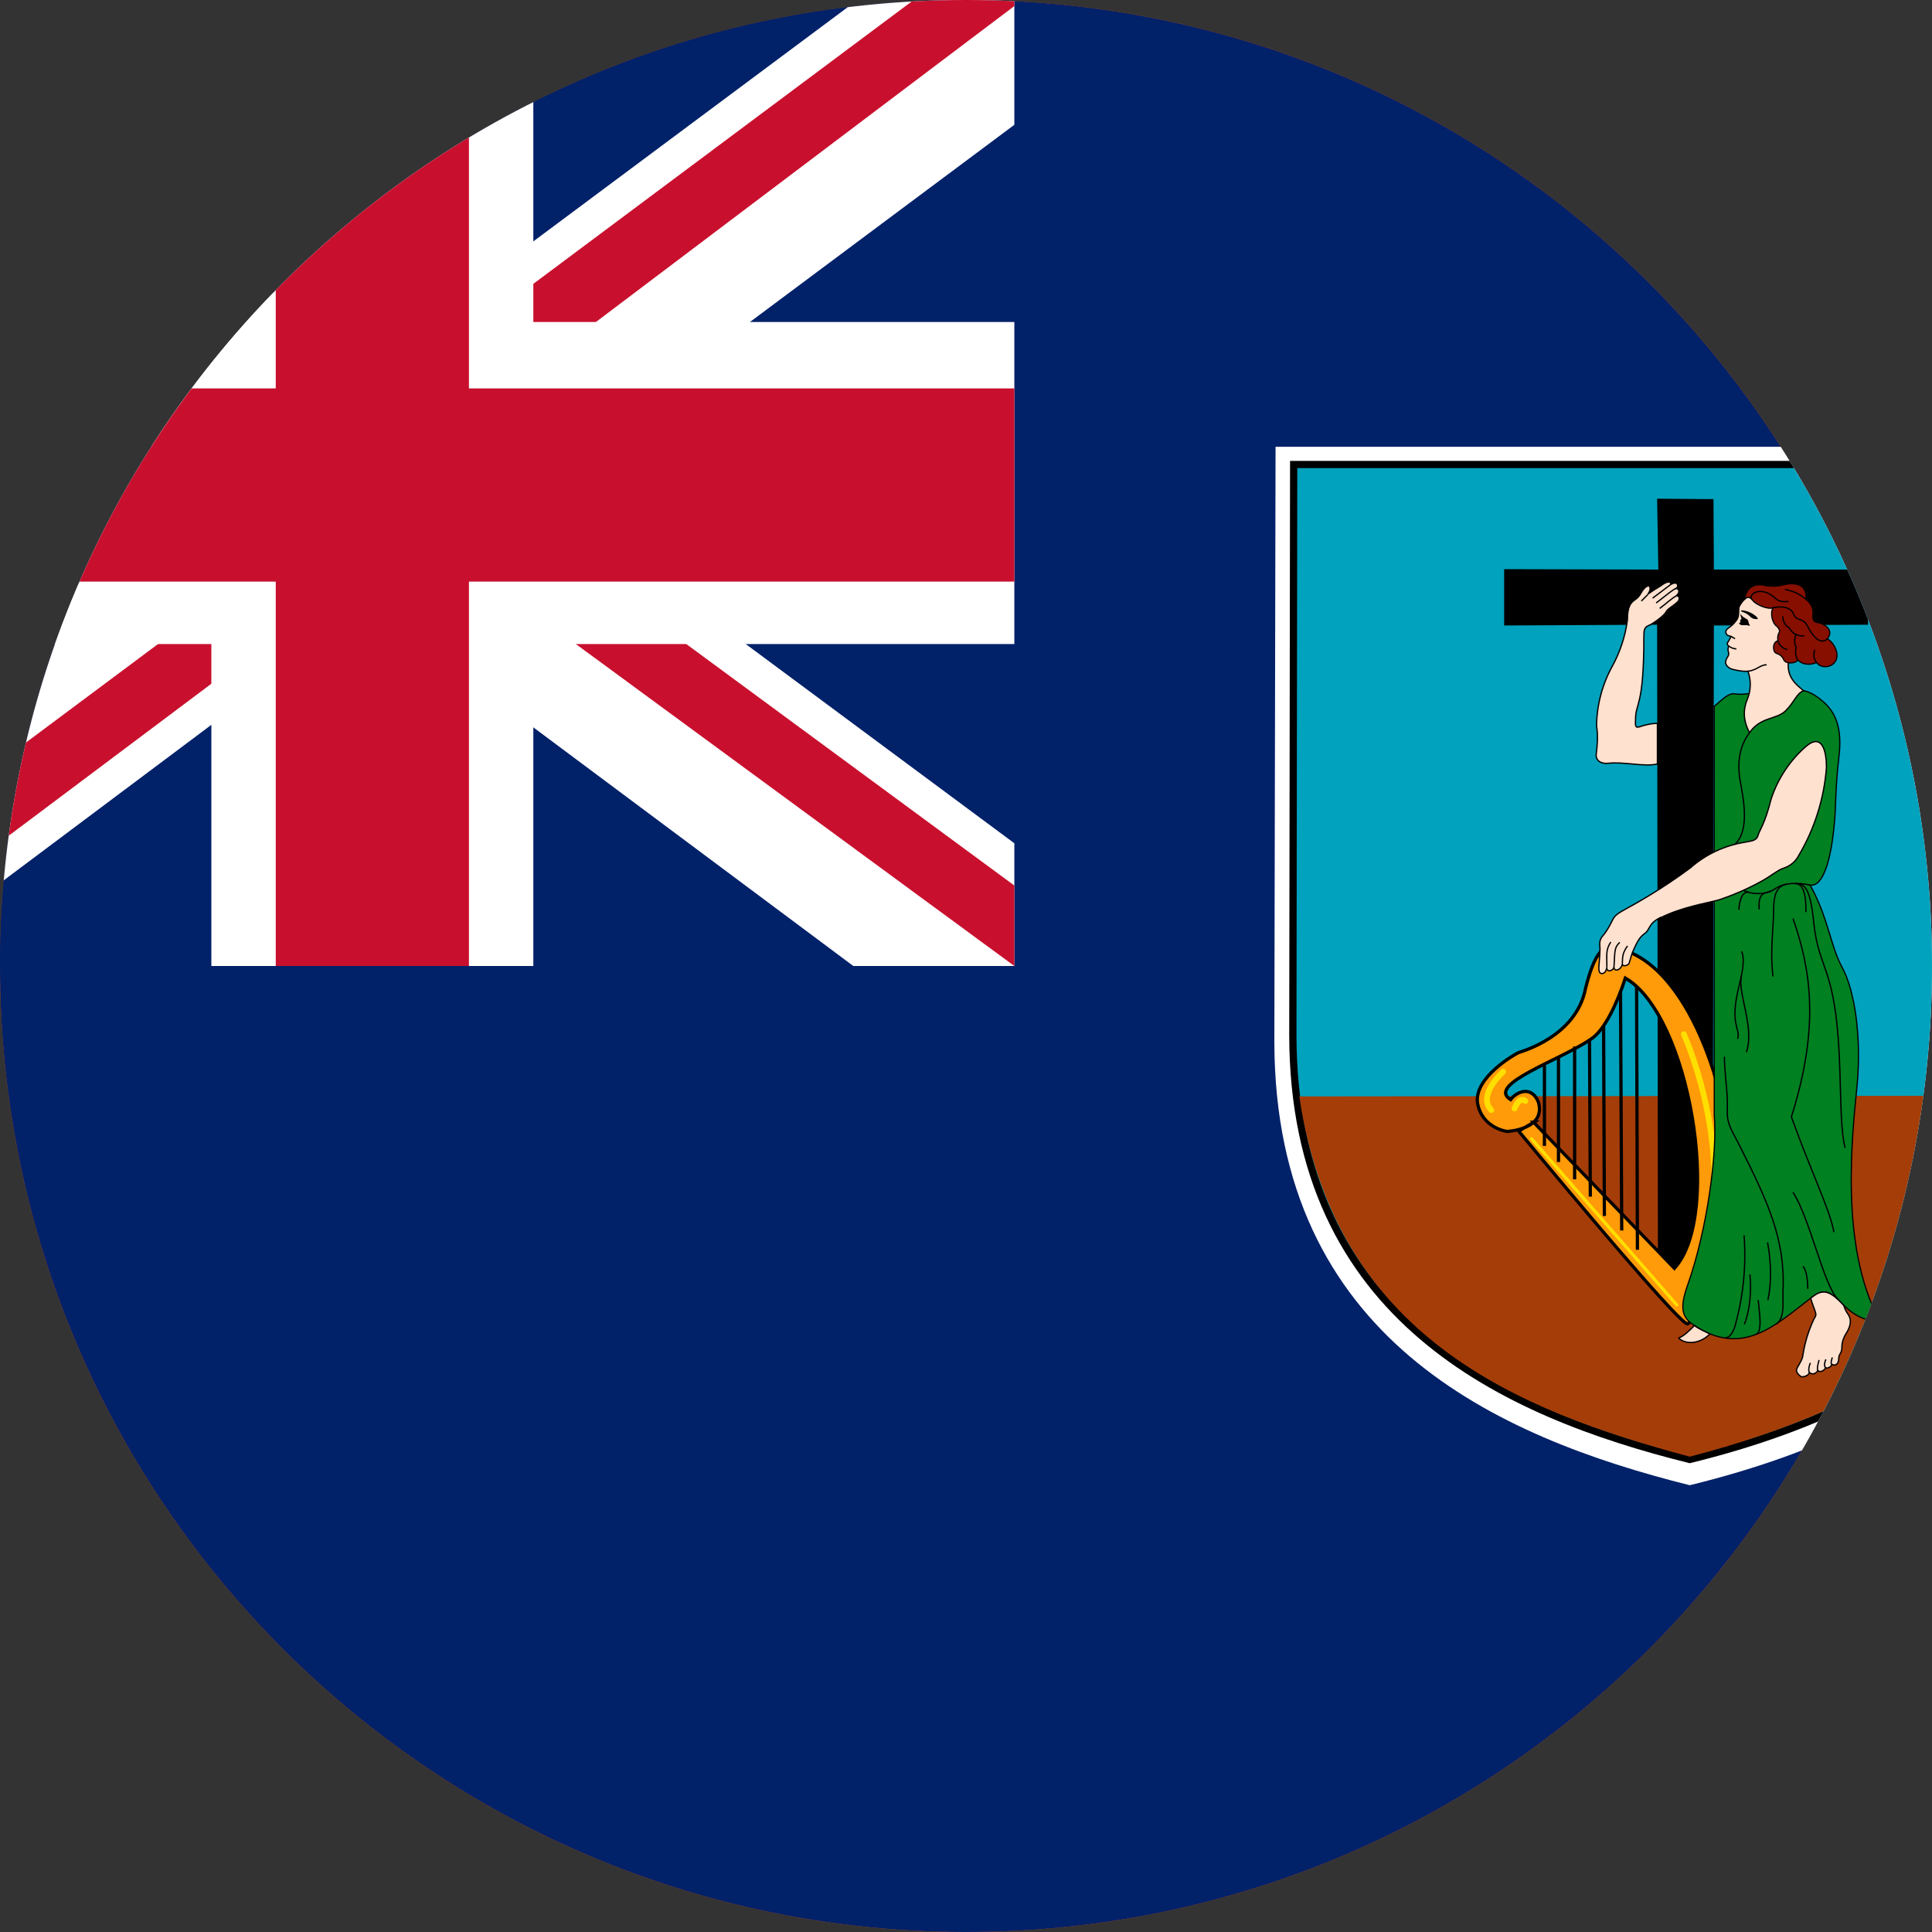 <svg width="40" height="40" viewBox="0 0 40 40" fill="none" xmlns="http://www.w3.org/2000/svg">
<rect x="0" y="0" width="40" height="40" fill="#333333" stroke="none"/>
<g clip-path="url(#clip0_769_20100)">
<path d="M0 20C0 8.954 8.954 0 20 0C31.046 0 40 8.954 40 20C40 31.046 31.046 40 20 40C8.954 40 0 31.046 0 20Z" fill="#E94E0F"/>
<g clip-path="url(#clip1_769_20100)">
<path d="M-5.666 0H47.667V40H-5.666V0Z" fill="#012169"/>
<path d="M26.409 9.25H43.534L43.509 21.442C43.651 26.334 40.601 29.375 34.984 30.75C30.992 29.75 26.401 27.709 26.384 21.584L26.409 9.25Z" fill="white"/>
<path d="M26.784 9.617H43.151L43.134 21.3C43.267 25.992 40.351 28.9 34.984 30.217C31.167 29.267 26.776 27.3 26.767 21.434L26.784 9.617Z" fill="#00A2BD" stroke="black" stroke-width="0.15"/>
<path d="M43.026 22.684C42.426 27.159 38.976 29.117 34.984 30.159C31.442 29.209 27.634 27.692 26.901 22.7L43.026 22.684Z" fill="#A53D08"/>
<path d="M34.334 11.792L34.309 10.325L35.476 10.334L35.484 11.792H38.667L38.676 12.934L35.484 12.95L35.459 26.4L34.326 26.409L34.309 12.934L31.142 12.95V11.784L34.334 11.792Z" fill="black"/>
<path fill-rule="evenodd" clip-rule="evenodd" d="M31.751 23.234L34.667 26.259C35.676 25.15 34.976 21.009 33.651 20.25C33.492 20.742 33.226 21.334 32.934 21.517C32.309 21.95 30.759 22.45 31.276 22.767C31.392 22.609 31.701 22.459 31.851 22.817C32.017 23.392 31.201 23.425 31.201 23.425C31.201 23.425 30.684 23.359 30.592 22.842C30.509 22.309 31.367 21.825 31.442 21.792C31.509 21.767 32.634 21.459 32.826 20.467C33.067 19.484 33.309 19.634 33.351 19.617C34.826 19.759 35.784 22.392 35.842 24.242C35.892 26.092 35.092 27.325 34.942 27.409C34.801 27.484 31.442 23.417 31.442 23.417L31.759 23.234H31.751Z" fill="#FF9A08" stroke="black" stroke-width="0.067"/>
<path d="M33.884 20.417L33.901 25.875L33.884 20.417Z" fill="#FF9A08"/>
<path d="M33.884 20.417L33.901 25.875" stroke="black" stroke-width="0.067"/>
<path d="M33.551 20.525L33.576 25.475L33.551 20.525Z" fill="#FF9A08"/>
<path d="M33.551 20.525L33.576 25.475" stroke="black" stroke-width="0.067"/>
<path d="M33.201 21.242L33.217 25.175L33.201 21.242Z" fill="#FF9A08"/>
<path d="M33.201 21.242L33.217 25.175" stroke="black" stroke-width="0.067"/>
<path d="M32.909 21.517L32.926 24.775L32.909 21.517Z" fill="#FF9A08"/>
<path d="M32.909 21.517L32.926 24.775" stroke="black" stroke-width="0.067"/>
<path d="M32.601 21.667V24.417V21.667Z" fill="#FF9A08"/>
<path d="M32.601 21.667V24.417" stroke="black" stroke-width="0.067"/>
<path d="M32.267 21.884V24.059V21.884Z" fill="#FF9A08"/>
<path d="M32.267 21.884V24.059" stroke="black" stroke-width="0.067"/>
<path d="M31.976 22.059V23.725V22.059Z" fill="#FF9A08"/>
<path d="M31.976 22.059V23.725" stroke="black" stroke-width="0.067"/>
<path d="M31.709 23.577L34.716 27.017" stroke="#FFDF00" stroke-width="0.067" stroke-linecap="round"/>
<path d="M34.862 21.41C34.862 21.41 36.222 24.39 34.962 26.837" stroke="#FFDF00" stroke-width="0.12" stroke-linecap="round"/>
<path d="M31.356 22.95C31.356 22.95 31.456 22.69 31.582 22.797" stroke="#FFDF00" stroke-width="0.12" stroke-linecap="round"/>
<path d="M31.122 22.19C31.122 22.19 30.576 22.67 30.876 22.984" stroke="#FFDF00" stroke-width="0.12" stroke-linecap="round"/>
<path d="M35.501 14.617C35.692 14.45 35.801 14.342 35.926 14.367C36.051 14.384 36.217 14.367 36.342 14.334C36.67 14.257 37.01 14.246 37.342 14.3C37.426 14.317 37.551 14.359 37.726 14.509C37.901 14.659 38.159 14.925 38.076 15.642C37.992 16.359 38.017 16.667 37.976 17.075C37.909 17.784 37.751 18.367 37.476 18.325C37.851 18.992 37.892 19.575 38.142 20.034C38.392 20.492 38.542 21.434 38.451 22.45C38.351 23.475 38.084 25.759 38.892 27.3C38.759 27.392 38.434 27.3 38.142 26.992C37.851 26.684 37.726 26.692 37.492 26.875C36.759 27.434 36.076 28.109 35.067 27.434C34.834 27.284 34.767 27.1 34.934 26.625C35.351 25.459 35.559 23.842 35.492 23.092V14.617H35.501Z" fill="#008021" stroke="black" stroke-width="0.025"/>
<path d="M36.189 13.897C36.256 14.08 36.253 14.282 36.182 14.464C36.095 14.664 36.075 14.89 36.222 15.17C36.449 14.837 36.775 14.904 36.969 14.717C37.162 14.524 37.202 14.344 37.342 14.304C37.202 14.177 36.982 14.037 37.029 13.677C37.075 13.31 37.582 13.01 37.122 12.457C37.053 12.37 36.964 12.301 36.862 12.257C36.76 12.213 36.649 12.195 36.538 12.205C36.428 12.215 36.321 12.252 36.229 12.314C36.136 12.375 36.061 12.459 36.009 12.557C35.982 12.624 36.022 12.757 35.949 12.844C35.902 12.91 35.842 12.964 35.775 13.01C35.735 13.044 35.709 13.084 35.755 13.144C35.775 13.164 35.809 13.164 35.842 13.177L35.775 13.297C35.749 13.324 35.762 13.35 35.789 13.377C35.749 13.49 35.822 13.51 35.775 13.59C35.729 13.664 35.675 13.757 35.829 13.844C35.875 13.864 36.082 13.91 36.189 13.897Z" fill="#FFE1CF" stroke="black" stroke-width="0.027"/>
<path d="M34.315 15.817C34.049 15.884 33.615 15.764 33.289 15.804C33.142 15.817 33.029 15.744 33.049 15.604C33.069 15.457 33.089 15.237 33.055 15.03C33.06 14.601 33.17 14.18 33.375 13.804C33.542 13.502 33.651 13.172 33.695 12.83C33.695 12.677 33.709 12.51 33.842 12.424C33.942 12.357 33.962 12.297 33.995 12.244C34.075 12.124 34.155 12.097 34.162 12.17C34.169 12.21 34.155 12.25 34.115 12.304C34.202 12.237 34.349 12.15 34.382 12.13C34.415 12.104 34.582 11.984 34.595 12.097C34.662 12.064 34.709 12.064 34.729 12.097C34.742 12.144 34.729 12.157 34.702 12.184C34.749 12.177 34.802 12.257 34.702 12.337C34.755 12.317 34.809 12.404 34.715 12.477C34.629 12.557 34.515 12.61 34.489 12.677C34.455 12.744 34.222 12.917 34.135 12.95C34.042 12.99 34.035 13.044 34.035 13.177C34.035 14.657 33.862 14.537 33.862 14.897C33.862 14.99 33.842 15.077 33.935 15.05C34.035 15.017 34.175 14.977 34.315 14.977V15.81V15.817Z" fill="#FFE1CF" stroke="black" stroke-width="0.027"/>
<path d="M34.375 19.004C34.809 18.784 35.309 18.704 35.569 18.637C35.868 18.539 36.158 18.414 36.435 18.264C36.642 18.157 36.809 18.01 36.922 17.977C36.99 17.956 37.054 17.921 37.109 17.876C37.164 17.83 37.209 17.774 37.242 17.71C37.57 17.156 37.766 16.533 37.815 15.89C37.815 15.557 37.729 15.177 37.402 15.444C37.062 15.737 36.809 16.117 36.669 16.544C36.535 17.077 36.422 17.197 36.395 17.304C36.362 17.41 36.255 17.41 36.129 17.437C35.708 17.503 35.314 17.688 34.995 17.97C34.616 18.25 34.22 18.506 33.809 18.737C33.502 18.91 33.442 18.924 33.375 19.07C33.309 19.204 33.242 19.31 33.189 19.37C33.129 19.437 33.115 19.504 33.122 19.584C33.135 19.65 33.109 19.937 33.102 20.03C33.102 20.13 33.122 20.15 33.162 20.157C33.195 20.157 33.249 20.144 33.269 20.024C33.249 20.144 33.409 20.104 33.415 20.017C33.415 20.144 33.582 20.07 33.589 19.95C33.589 20.037 33.722 19.977 33.729 19.944C33.762 19.844 33.782 19.744 33.822 19.664C33.875 19.55 33.935 19.404 34.049 19.33C34.175 19.237 34.115 19.13 34.375 18.997V19.004Z" fill="#FFE1CF" stroke="black" stroke-width="0.027"/>
<path d="M37.489 26.877C37.515 26.984 37.569 27.104 37.589 27.177C37.609 27.244 37.575 27.27 37.555 27.31C37.446 27.543 37.369 27.79 37.329 28.044C37.322 28.144 37.249 28.244 37.215 28.31C37.175 28.377 37.195 28.43 37.282 28.497C37.315 28.524 37.449 28.484 37.462 28.417C37.515 28.464 37.595 28.45 37.635 28.377C37.682 28.417 37.755 28.39 37.802 28.317C37.842 28.344 37.909 28.29 37.935 28.25C38.002 28.284 38.069 28.244 38.069 28.117C38.069 28.084 38.089 28.037 38.109 28.01C38.129 27.977 38.135 27.917 38.135 27.864C38.135 27.81 38.162 27.704 38.209 27.63C38.255 27.557 38.335 27.424 38.302 27.297C38.269 27.184 38.222 27.19 38.175 27.03C38.069 26.917 37.929 26.764 37.775 26.75C37.629 26.744 37.542 26.844 37.489 26.877Z" fill="#FFE1CF" stroke="black" stroke-width="0.027"/>
<path d="M34.755 27.704C34.889 27.837 35.189 27.837 35.402 27.617C35.329 27.584 35.155 27.504 35.082 27.444C34.975 27.55 34.855 27.67 34.749 27.704H34.755Z" fill="#FFE1CF" stroke="black" stroke-width="0.027"/>
<path d="M36.117 12.417C36.167 12.084 36.409 12.084 36.559 12.125C36.626 12.134 36.776 12.15 36.925 12.109C37.209 12.034 37.425 12.134 37.392 12.409C37.475 12.467 37.559 12.6 37.534 12.717C37.526 12.834 37.55 12.884 37.651 12.892C37.759 12.909 37.984 13.042 37.834 13.225C37.975 13.309 38.084 13.534 38.009 13.675C37.934 13.825 37.709 13.85 37.609 13.717C37.501 13.767 37.334 13.775 37.225 13.667C37.151 13.75 36.975 13.742 36.934 13.667C36.901 13.584 36.85 13.55 36.776 13.525C36.7 13.5 36.692 13.292 36.809 13.267C36.8 13.2 36.809 13.134 36.834 13.1C36.859 13.067 36.834 13 36.767 12.95C36.7 12.892 36.642 12.7 36.709 12.584C36.592 12.625 36.342 12.509 36.292 12.434C36.234 12.35 36.159 12.35 36.117 12.417Z" fill="#870F00" stroke="black" stroke-width="0.025"/>
<path d="M36.189 13.897C36.376 13.877 36.436 13.764 36.576 13.764" stroke="black" stroke-width="0.027"/>
<path d="M35.789 13.377L35.836 13.404C35.869 13.424 35.916 13.43 35.949 13.437" stroke="black" stroke-width="0.027"/>
<path d="M35.842 13.177L35.922 13.224" stroke="black" stroke-width="0.027"/>
<path d="M36.276 12.417C36.169 12.31 36.462 12.097 36.776 12.404C36.842 12.464 36.982 12.464 37.029 12.45" stroke="black" stroke-width="0.027"/>
<path d="M36.709 12.584C36.856 12.55 37.069 12.55 37.136 12.717C37.202 12.877 37.322 12.77 37.422 12.964C37.522 13.157 37.682 13.37 37.836 13.224" stroke="black" stroke-width="0.027"/>
<path d="M37.222 13.664C37.199 13.624 37.183 13.58 37.178 13.534C37.172 13.488 37.176 13.441 37.189 13.397C37.136 13.33 37.156 13.19 37.189 13.124" stroke="black" stroke-width="0.027"/>
<path d="M36.809 13.264C36.816 13.324 36.896 13.43 37.009 13.45" stroke="black" stroke-width="0.027"/>
<path d="M37.609 13.717C37.542 13.63 37.549 13.55 37.569 13.45" stroke="black" stroke-width="0.027"/>
<path d="M36.909 12.757C36.909 12.844 36.956 12.957 37.042 12.997C37.069 13.05 37.162 13.184 37.356 13.164" stroke="black" stroke-width="0.027"/>
<path d="M37.396 12.41C37.27 12.303 37.118 12.231 36.956 12.204" stroke="black" stroke-width="0.027"/>
<path d="M36.222 15.17C36.056 15.39 35.956 15.697 36.022 16.13C36.102 16.564 36.229 17.197 35.916 17.484" stroke="black" stroke-width="0.027"/>
<path d="M37.469 18.324C37.249 18.27 36.936 18.27 36.756 18.397C36.589 18.524 36.296 18.53 36.102 18.437" stroke="black" stroke-width="0.027"/>
<path d="M37.002 18.304C36.809 18.337 36.722 18.477 36.722 18.83C36.722 19.184 36.642 19.704 36.709 20.217" stroke="black" stroke-width="0.027"/>
<path d="M36.656 18.457C36.522 18.49 36.396 18.49 36.422 18.83" stroke="black" stroke-width="0.027"/>
<path d="M36.002 18.837C36.009 18.637 36.082 18.437 36.216 18.477" stroke="black" stroke-width="0.027"/>
<path d="M37.389 18.884C37.396 18.417 37.296 18.29 37.162 18.297C37.342 18.297 37.469 18.324 37.549 19.07C37.602 19.63 37.722 19.824 37.856 20.264C38.202 21.397 38.029 23.144 38.202 23.764" stroke="black" stroke-width="0.027"/>
<path d="M37.122 19.017C37.489 20.07 37.682 21.244 37.089 23.124C37.489 24.244 37.889 25.05 37.969 25.51" stroke="black" stroke-width="0.027"/>
<path d="M35.976 21.51C36.042 21.27 35.796 21.244 36.009 20.397C36.102 20.03 36.116 19.81 36.056 19.697" stroke="black" stroke-width="0.027"/>
<path d="M36.056 20.197C35.969 20.57 36.336 21.27 36.156 21.784" stroke="black" stroke-width="0.027"/>
<path d="M35.702 21.877C35.702 22.21 35.776 22.63 35.762 22.957C35.742 23.284 35.876 23.43 36.029 23.744C36.589 24.857 36.962 25.65 36.916 26.704C36.902 26.897 36.969 27.304 36.769 27.417" stroke="black" stroke-width="0.027"/>
<path d="M35.716 27.697C35.776 27.697 35.836 27.67 35.909 27.497C36.09 26.874 36.158 26.224 36.109 25.577" stroke="black" stroke-width="0.027"/>
<path d="M36.229 26.384C36.256 26.604 36.256 27.057 36.116 27.417" stroke="black" stroke-width="0.027"/>
<path d="M36.596 25.724C36.682 26.19 36.669 26.617 36.602 26.917" stroke="black" stroke-width="0.027"/>
<path d="M36.402 26.917C36.416 27.104 36.502 27.584 36.356 27.624" stroke="black" stroke-width="0.027"/>
<path d="M37.122 24.684C37.482 25.244 37.756 26.617 38.056 26.904" stroke="black" stroke-width="0.027"/>
<path d="M37.429 26.684C37.422 26.53 37.416 26.317 37.329 26.217" stroke="black" stroke-width="0.027"/>
<path d="M33.589 19.95C33.596 19.85 33.575 19.75 33.696 19.584" stroke="black" stroke-width="0.027"/>
<path d="M33.416 20.017C33.435 19.65 33.429 19.617 33.535 19.51" stroke="black" stroke-width="0.027"/>
<path d="M33.269 20.024C33.269 19.757 33.242 19.67 33.349 19.504" stroke="black" stroke-width="0.027"/>
<path d="M34.596 12.097L34.216 12.384" stroke="black" stroke-width="0.027"/>
<path d="M34.702 12.184C34.656 12.19 34.522 12.304 34.289 12.484" stroke="black" stroke-width="0.027"/>
<path d="M34.709 12.337C34.629 12.37 34.489 12.504 34.362 12.597" stroke="black" stroke-width="0.027"/>
<path d="M34.116 12.31L33.982 12.444" stroke="black" stroke-width="0.027"/>
<path d="M37.462 28.417C37.442 28.397 37.442 28.31 37.482 28.217" stroke="black" stroke-width="0.027"/>
<path d="M37.642 28.377C37.609 28.35 37.642 28.23 37.662 28.157" stroke="black" stroke-width="0.027"/>
<path d="M37.803 28.317C37.769 28.304 37.763 28.237 37.803 28.144" stroke="black" stroke-width="0.027"/>
<path d="M37.929 28.25C37.909 28.244 37.902 28.204 37.936 28.104" stroke="black" stroke-width="0.027"/>
<path d="M36.043 12.724C36.109 12.81 36.183 12.804 36.196 12.857C36.209 12.924 36.216 12.924 36.229 12.944C36.243 12.957 36.196 12.957 36.176 12.944H36.063C36.029 12.944 35.989 12.897 36.009 12.897C36.036 12.89 36.036 12.884 36.029 12.864C36.029 12.844 36.043 12.817 36.056 12.81L36.049 12.784C36.036 12.757 36.023 12.704 36.043 12.717V12.724Z" fill="black"/>
<path d="M36.083 12.637C36.19 12.651 36.289 12.698 36.369 12.77C36.423 12.837 36.376 12.817 36.349 12.817C36.323 12.817 36.263 12.804 36.236 12.764C36.191 12.72 36.136 12.688 36.076 12.67C36.049 12.664 36.023 12.63 36.083 12.637Z" fill="black"/>
<path d="M-5.666 0H21.001V20H-5.666V0Z" fill="#012169"/>
<path d="M-2.541 0L7.626 7.542L17.751 0H21.001V2.584L11.001 10.042L21.001 17.459V20H17.667L7.667 12.542L-2.291 20H-5.666V17.5L4.292 10.084L-5.666 2.667V0H-2.541Z" fill="white"/>
<path d="M12.001 11.709L21.001 18.334V20L9.709 11.709H12.001ZM4.334 12.542L4.584 14L-3.416 20H-5.666L4.334 12.542ZM21.001 0V0.125L10.626 7.959L10.709 6.125L18.917 0H21.001ZM-5.666 0L4.292 7.334H1.792L-5.666 1.75V0Z" fill="#C8102E"/>
<path d="M4.376 0V20H11.042V0H4.376ZM-5.666 6.667V13.334H21.001V6.667H-5.666Z" fill="white"/>
<path d="M-5.666 8.042V12.042H21.001V8.042H-5.666ZM5.709 0V20H9.709V0H5.709Z" fill="#C8102E"/>
</g>
</g>
<defs>
<clipPath id="clip0_769_20100">
<path d="M0 20C0 8.954 8.954 0 20 0C31.046 0 40 8.954 40 20C40 31.046 31.046 40 20 40C8.954 40 0 31.046 0 20Z" fill="white"/>
</clipPath>
<clipPath id="clip1_769_20100">
<rect width="53.333" height="40" fill="white" transform="translate(-5.666 0)"/>
</clipPath>
</defs>
</svg>
